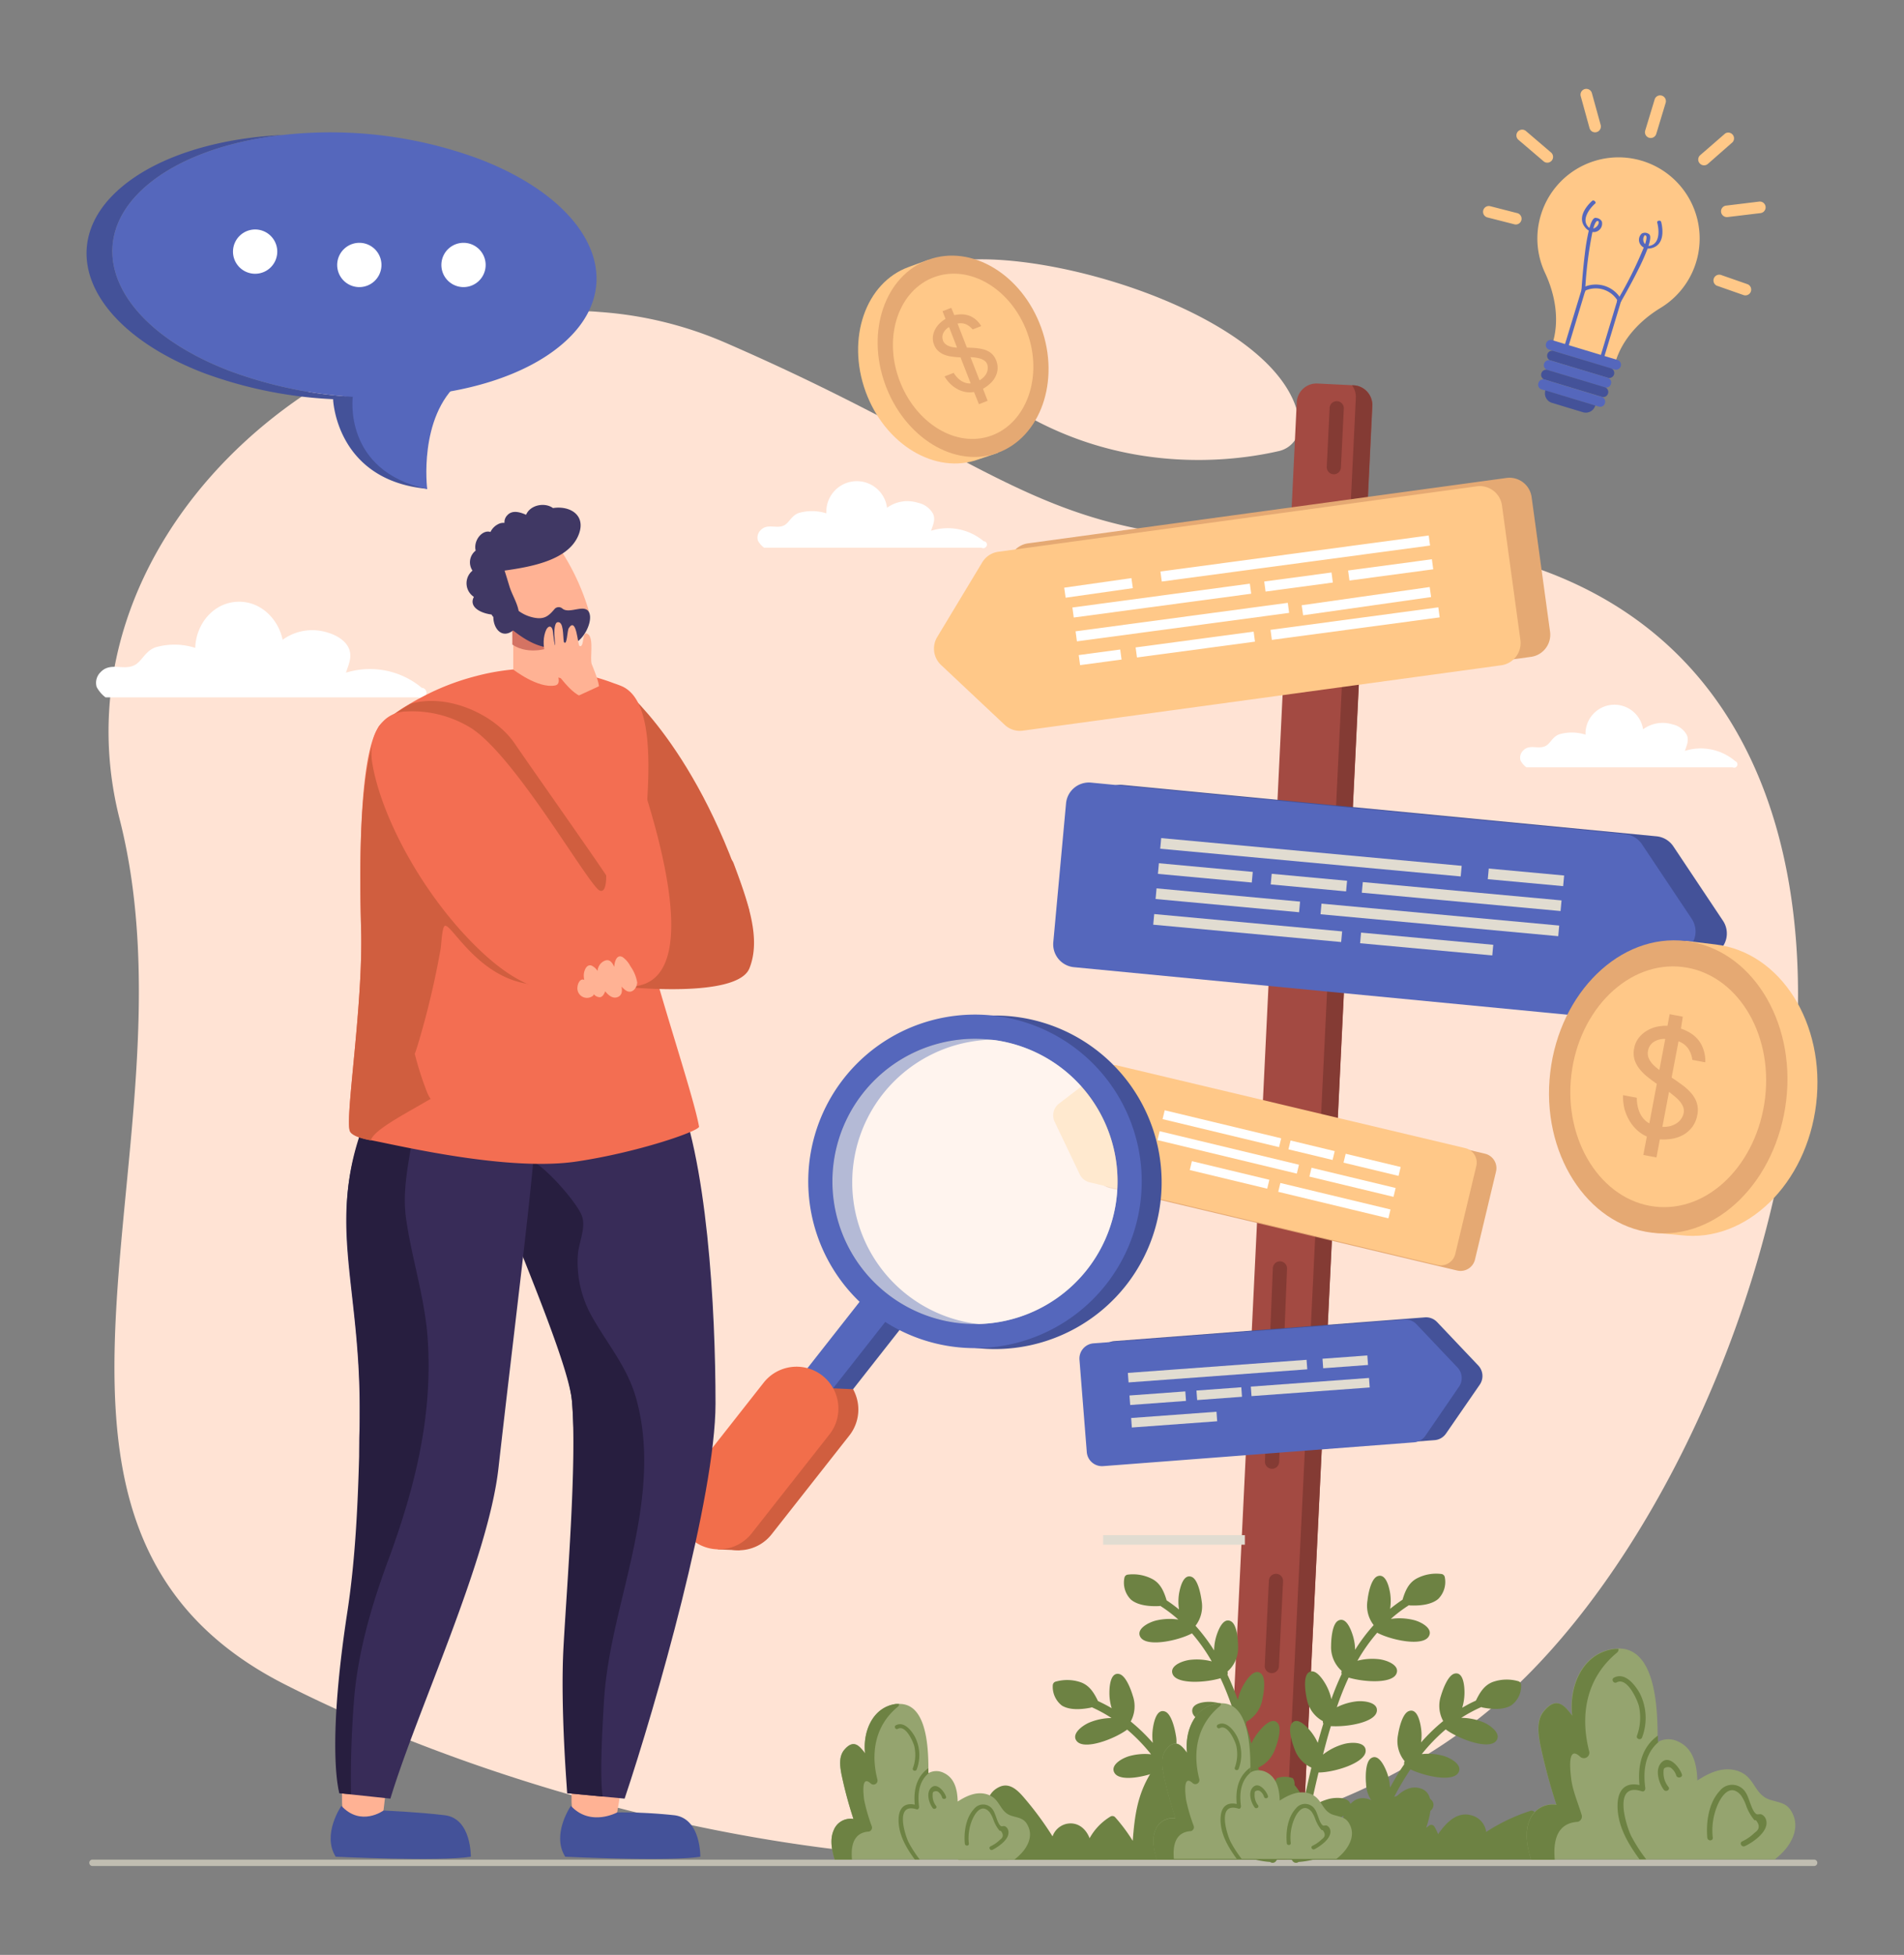 <svg xmlns="http://www.w3.org/2000/svg" id="Layer_1" data-name="Layer 1" viewBox="82.299 77.229 385.396 395.545" height="395.545" width="385.396"><rect x="82.299" y="77.229" width="385.396" height="395.545" fill="#808080" stroke="none"/><defs><style>.cls-1{fill:#ffe3d4}.cls-3{fill:#fff}.cls-5{fill:#843b34}.cls-6{fill:#e5a973}.cls-7{fill:#ffc888}.cls-8{fill:#445299}.cls-9{fill:#5567bc}.cls-10{fill:#e1dcd1}.cls-11{fill:#6d8243}.cls-12{fill:#95a46f}.cls-13{fill:#d05e3f}.cls-16{fill:#ffb294}.cls-17{fill:#382c58}.cls-18{fill:#271e3f}.cls-19{fill:#f36e52}</style></defs><path class="cls-1" d="M345.3 162.55a5.36 5.36 0 0 1-4.11 5.94c-10.89 2.52-42.56 6.65-69.05-21.31-30.93-32.65 69.27-14.95 73.16 15.37Z"/><path class="cls-1" d="M389.62 418c-63.06 60.48-186.6 32.17-249.76 0s-16.63-109.39-33.34-175c-14.18-55.73 41.18-105 94.56-102.79.95 0 1.9.09 2.84.16a77.43 77.43 0 0 1 25 6.11c59.38 25.74 64.13 41.89 119.49 39.89 142.88-5.18 104.27 171.12 41.21 231.63Z"/><path d="M449.42 454.79H101.1a.65.65 0 1 1 0-1.29h348.32a.65.65 0 1 1 0 1.29Z" style="fill:#c0bdb1"/><path class="cls-3" d="M281.47 186.74h-.06a11.32 11.32 0 0 0-10.64-2.12c.35-1.13.91-2.18.42-3.38a4.51 4.51 0 0 0-3.07-2.27 7 7 0 0 0-6.27 1 6.17 6.17 0 0 0-12.28 1.13 9.61 9.61 0 0 0-5.57-.08c-1.54.52-1.95 2.06-3.09 2.56-1.53.68-3.31-.51-4.67.95a2.06 2.06 0 0 0-.53 2.07 4.24 4.24 0 0 0 1.25 1.45h44a.69.69 0 0 0 .86-.11.68.68 0 0 0-.35-1.2ZM167.75 216.4h-.08a16.37 16.37 0 0 0-15.34-3.06c.5-1.62 1.31-3.14.6-4.87s-2.69-2.79-4.42-3.28a10.2 10.2 0 0 0-9 1.49c-.9-4.27-4.52-7.9-9.19-7.69-5 .23-8.38 4.68-8.5 9.33a13.94 13.94 0 0 0-8-.13c-2.21.76-2.81 3-4.45 3.7-2.21 1-4.77-.73-6.73 1.36a3 3 0 0 0-.77 3 6.53 6.53 0 0 0 1.8 2.09H167a1 1 0 0 0 1.24-.17 1 1 0 0 0-.49-1.77ZM433.49 231.16h-.05a10.73 10.73 0 0 0-10.09-2c.33-1.06.86-2.06.39-3.2a4.28 4.28 0 0 0-2.91-2.16 6.68 6.68 0 0 0-5.95 1 5.86 5.86 0 0 0-11.65 1.08 9.05 9.05 0 0 0-5.28-.08c-1.46.49-1.86 2-2.93 2.43-1.46.64-3.14-.49-4.44.89a2 2 0 0 0-.5 2 4.29 4.29 0 0 0 1.18 1.37H433a.68.68 0 1 0 .46-1.27Z"/><path d="m341.84 453.49-7.33-.36a4 4 0 0 1-3.8-4.18l14.07-290.32a4 4 0 0 1 4.19-3.8l7.32.36a4 4 0 0 1 3.8 4.18L346 449.69a4 4 0 0 1-4.16 3.8Z" style="fill:#a34a42"/><path class="cls-5" d="M352.29 173.19h-.07a1.44 1.44 0 0 1-1.37-1.51l.58-11.81a1.44 1.44 0 1 1 2.87.14l-.58 11.82a1.43 1.43 0 0 1-1.43 1.36ZM356.29 155.19h-.32a4 4 0 0 1 .77 2.52L342.67 448a4 4 0 0 1-4.19 3.8l-7-.34a4 4 0 0 0 3 1.66l7.33.36a4 4 0 0 0 4.18-3.8l14.07-290.32a4 4 0 0 0-3.77-4.17Z"/><path class="cls-6" d="m295.34 223.38 96.83-13.24a4.52 4.52 0 0 0 3.88-5.1l-3.73-27.22a4.52 4.52 0 0 0-5.1-3.88l-96.84 13.23a4.56 4.56 0 0 0-3.26 2.15L278 204.44a4.51 4.51 0 0 0 .77 5.64l12.87 12.11a4.53 4.53 0 0 0 3.7 1.19Z"/><path class="cls-7" d="m289.33 225.07 96.84-13.23a4.54 4.54 0 0 0 3.88-5.1l-3.73-27.23a4.53 4.53 0 0 0-5.1-3.88l-96.84 13.24a4.52 4.52 0 0 0-3.26 2.14L272 206.13a4.54 4.54 0 0 0 .77 5.64l12.88 12.11a4.49 4.49 0 0 0 3.68 1.19Z"/><path class="cls-3" transform="rotate(-8.1 310.541 202.965)" d="M298.8 194.4h13.74v2.05H298.8z"/><path class="cls-3" transform="rotate(-7.64 344.65 190.296)" d="M317.09 189.19h54.79v2.05h-54.79z"/><path class="cls-3" transform="rotate(-7.64 317.607 198.795)" d="M299.35 197.71h36.24v2.05h-36.24z"/><path class="cls-3" transform="rotate(-7.65 344.911 194.933)" d="M338.26 194H352v2.05h-13.74z"/><path class="cls-3" transform="rotate(-7.64 363.98 192.564)" d="M355.24 191.49h17.11v2.05h-17.11z"/><path class="cls-3" transform="rotate(-7.64 321.83 203.138)" d="M299.96 202.05h43.34v2.05h-43.34z"/><path class="cls-3" transform="rotate(-8.1 365.994 206.076)" d="M346.88 196.91h26.17v2.05h-26.17z"/><path class="cls-3" transform="rotate(-7.64 356.78 203.516)" d="M339.47 202.36h34.27v2.05h-34.27z"/><path class="cls-3" transform="rotate(-7.64 305.18 210.3)" d="M300.76 209.18h8.47v2.05h-8.47z"/><path class="cls-3" transform="rotate(-7.64 324.385 207.671)" d="M312.2 206.6h24.1v2.05h-24.1z"/><path class="cls-8" d="m414.17 283.74-108.07-10.4a4.65 4.65 0 0 1-4.21-5l2.58-28.09a4.65 4.65 0 0 1 5-4.21l108.07 10.4a4.63 4.63 0 0 1 3.44 2l10.07 15.09a4.64 4.64 0 0 1-.53 5.82l-12.64 13a4.7 4.7 0 0 1-3.71 1.39Z"/><path class="cls-9" d="m407.78 283.33-108.07-10.4a4.65 4.65 0 0 1-4.21-5.05l2.58-28.09a4.65 4.65 0 0 1 5.05-4.21L411.2 246a4.63 4.63 0 0 1 3.45 2.05l10.07 15.08a4.65 4.65 0 0 1-.54 5.82l-12.64 13a4.7 4.7 0 0 1-3.76 1.38Z"/><path class="cls-10" transform="rotate(-84.72 391.178 254.722)" d="M390.07 247.06h2.16v15.32h-2.16z"/><path class="cls-10" transform="rotate(-84.73 347.655 250.713)" d="M346.6 220.17h2.16v61.08h-2.16z"/><path class="cls-10" transform="rotate(-84.73 378.164 258.663)" d="M377.11 238.46h2.16v40.4h-2.16z"/><path class="cls-10" transform="rotate(-84.72 347.23 255.792)" d="M346.13 248.14h2.16v15.32h-2.16z"/><path class="cls-10" transform="rotate(-84.73 326.276 253.871)" d="M325.22 244.33h2.16v19.08h-2.16z"/><path class="cls-10" transform="rotate(-84.73 373.754 263.388)" d="M372.7 239.22h2.16v48.32h-2.16z"/><path class="cls-10" transform="rotate(-84.73 330.828 259.418)" d="M329.77 244.83h2.16V274h-2.16z"/><path class="cls-10" transform="rotate(-84.73 334.842 265.037)" d="M333.79 245.94h2.16v38.2h-2.16z"/><path class="cls-10" transform="rotate(-84.73 371.08 268.27)" d="M370.03 254.83h2.16v26.87h-2.16z"/><path class="cls-6" d="m306.84 317.58 70.39 16.72a3 3 0 0 0 3.63-2.23l4.25-17.77a3 3 0 0 0-2.22-3.63L312.51 294a3 3 0 0 0-2.54.54l-9.32 7.17a3 3 0 0 0-.88 3.68l5.06 10.61a3 3 0 0 0 2.01 1.58Z"/><path class="cls-7" d="m302.85 316.46 70.38 16.71a3 3 0 0 0 3.64-2.22l4.25-17.78a3 3 0 0 0-2.23-3.63l-70.38-16.71a3 3 0 0 0-2.53.54l-9.32 7.16a3 3 0 0 0-.88 3.69l5.06 10.6a3 3 0 0 0 2.01 1.64Z"/><path class="cls-3" transform="rotate(-76.48 329.626 305.604)" d="M328.7 293.48h1.84v24.25h-1.84z"/><path class="cls-3" transform="rotate(-76.48 347.774 309.97)" d="M346.86 305.38h1.84v9.19h-1.84z"/><path class="cls-3" transform="rotate(-76.48 360.03 312.923)" d="M359.11 307.2h1.85v11.45h-1.85z"/><path class="cls-3" transform="rotate(-76.48 330.91 310.41)" d="M329.99 295.91h1.85v29h-1.85z"/><path class="cls-3" transform="rotate(-76.48 356.061 316.46)" d="M355.15 307.71h1.84v17.51h-1.84z"/><path class="cls-3" transform="rotate(-76.48 352.388 320.167)" d="M351.47 308.71h1.84v22.93h-1.84z"/><path class="cls-3" transform="rotate(-76.48 331.174 314.969)" d="M330.26 306.91h1.85v16.12h-1.85z"/><path class="cls-5" d="M339.78 374.42h-.06a1.44 1.44 0 0 1-1.38-1.49l1.6-39a1.44 1.44 0 1 1 2.87.12l-1.59 39a1.44 1.44 0 0 1-1.44 1.37ZM339.73 415.77h-.07a1.43 1.43 0 0 1-1.36-1.51l.84-17.23a1.45 1.45 0 0 1 1.51-1.36 1.43 1.43 0 0 1 1.36 1.5l-.84 17.24a1.45 1.45 0 0 1-1.44 1.36Z"/><path class="cls-8" d="m372.74 368.62-62.91 4.8a3.09 3.09 0 0 1-3.33-2.83l-1.5-18.68a3.08 3.08 0 0 1 2.83-3.32l62.92-4.81a3.08 3.08 0 0 1 2.48 1l8.29 8.74a3.09 3.09 0 0 1 .31 3.87l-6.83 9.89a3.09 3.09 0 0 1-2.26 1.34Z"/><path class="cls-9" d="m368.51 369.07-62.91 4.81a3.09 3.09 0 0 1-3.32-2.84l-1.48-18.67a3.09 3.09 0 0 1 2.83-3.33l62.92-4.8a3 3 0 0 1 2.48.95l8.29 8.74a3.08 3.08 0 0 1 .31 3.87l-6.81 9.94a3.09 3.09 0 0 1-2.31 1.33Z"/><path class="cls-10" transform="rotate(-4.19 354.584 352.673)" d="M350.04 351.82h9.1v1.93h-9.1z"/><path class="cls-10" transform="rotate(-4.19 328.514 354.456)" d="M310.6 353.71h36.27v1.93H310.6z"/><path class="cls-10" transform="rotate(-4.19 347.287 357.607)" d="M335.5 356.93h23.99v1.93H335.5z"/><path class="cls-10" transform="rotate(-4.19 328.76 358.982)" d="M324.52 358.28h9.1v1.93h-9.1z"/><path class="cls-10" transform="rotate(-4.19 316.408 359.899)" d="M310.96 359.19h11.33v1.93h-11.33z"/><path class="cls-10" transform="translate(-25.55 26.19)" d="M331.14 361.66h28.69v1.93h-28.69z"/><path class="cls-10" transform="rotate(-4.19 319.67 364.26)" d="M311.29 363.53h17.32v1.93h-17.32z"/><path class="cls-11" d="M297.24 422.33c1.64 1 4.07.78 5.86.42l.19-.08a29 29 0 0 1 4 2.18 12.08 12.08 0 0 0-4.46.9c-1.47.62-3.77 2.34-2.57 3.79 1.56 1.87 7.68-.47 10.19-2.35a35.7 35.7 0 0 1 4.84 5 11.81 11.81 0 0 0-4.38.36c-1.53.43-4 1.86-3 3.44 1.21 1.88 6.69.71 9.68-.71a58.42 58.42 0 0 1 3.29 5.56 11.85 11.85 0 0 0-4.15-.57c-1.59.07-4.35.9-3.72 2.67.75 2.12 6.42 2.2 9.65 1.48.9 1.92 1.67 3.62 2.44 5.44a12 12 0 0 0-4.55-1.46c-1.58-.16-4.44.24-4.08 2.08.46 2.4 7 3.29 10.11 2.82.45.58 1.63 0 1.52-.74-.07-.16-.14-.32-.2-.48a6.2 6.2 0 0 0 2.33-2.79 1.9 1.9 0 0 0 0 .35c.09 2.33 5.91 4.16 9.15 4.33a.84.84 0 0 0 1.29-.33 14.63 14.63 0 0 0 1.6-1.33 14.66 14.66 0 0 0 1.59 1.33.85.85 0 0 0 1.3.33c3.24-.17 9.06-2 9.14-4.33.07-1.88-2.82-1.84-4.36-1.44a11.78 11.78 0 0 0-3.86 1.85l.6-3a17.22 17.22 0 0 0 7.66-2.46 15.2 15.2 0 0 0 .36 3.26 6.49 6.49 0 0 0 2.78 4.19c-.06.16-.13.32-.2.48-.11.72 1.07 1.32 1.52.74 3.09.47 9.65-.42 10.11-2.82.36-1.84-2.5-2.24-4.08-2.08a12 12 0 0 0-4.55 1.46c.77-1.82 1.54-3.52 2.44-5.44 3.23.72 8.9.64 9.65-1.48.63-1.77-2.13-2.6-3.72-2.67a11.85 11.85 0 0 0-4.15.57 58.42 58.42 0 0 1 3.29-5.56c3 1.42 8.47 2.59 9.68.71 1-1.58-1.49-3-3-3.44a11.81 11.81 0 0 0-4.38-.36 35.7 35.7 0 0 1 4.84-5c2.51 1.88 8.64 4.22 10.19 2.35 1.2-1.45-1.1-3.17-2.57-3.79a12.08 12.08 0 0 0-4.46-.9 29 29 0 0 1 4.05-2.18l.19.08c1.79.36 4.22.58 5.86-.42a4.81 4.81 0 0 0 2-4.21.82.82 0 0 0-.47-.65 8.48 8.48 0 0 0-5.13.08c-1.83.63-2.75 2.17-3.55 3.82-1 .44-1.88.92-2.77 1.44a10.58 10.58 0 0 0 .46-3.15c0-1.07-.17-4.2-2-3.76-1.38.34-2.42 3.33-2.77 4.51a6.39 6.39 0 0 0 .46 5.09 37.38 37.38 0 0 0-4.48 4.33 10.14 10.14 0 0 0 0-2.86c-.15-1.06-.69-4.15-2.47-3.48-1.33.49-2 3.59-2.19 4.8a6.4 6.4 0 0 0 1.34 5.34.87.87 0 0 0-.09.63c-1 1.43-1.88 2.92-2.72 4.45l-.15.27a10.35 10.35 0 0 0-.65-3.12c-.39-1-1.62-3.89-3.2-2.83-1.18.78-1.12 3.95-1 5.17a6.38 6.38 0 0 0 2.52 4.9.84.84 0 0 0 0 .47c-.59 1.22-1.16 2.43-1.71 3.67a10.18 10.18 0 0 0-1-2.35c-.45-.8-1.72-2.86-3-2.64-.41-1.39-2.9-1.33-4.29-1a11.6 11.6 0 0 0-3.76 1.77q.77-3.57 1.62-7.11c3.13 0 9.45-1.91 9.54-4.34.06-1.88-2.82-1.84-4.36-1.43a11.91 11.91 0 0 0-4.28 2.15c.5-1.93 1-3.85 1.6-5.76 3.3.21 8.87-.74 9.29-2.95.35-1.84-2.51-2.23-4.09-2.06a11.78 11.78 0 0 0-4 1.19 59.77 59.77 0 0 1 2.39-6c3.18.94 8.77 1.26 9.67-.78.76-1.72-1.93-2.75-3.51-2.94a11.92 11.92 0 0 0-4.38.31 36.29 36.29 0 0 1 4-5.67c2.77 1.48 9.18 2.85 10.43.76 1-1.61-1.58-3-3.13-3.35a12 12 0 0 0-4.54-.2 28.28 28.28 0 0 1 3.67-2.78.59.59 0 0 0 .19.05c1.83.08 4.26-.07 5.73-1.31a4.85 4.85 0 0 0 1.32-4.47.82.82 0 0 0-.57-.57 8.42 8.42 0 0 0-5.05.87c-1.71.9-2.39 2.57-2.92 4.32-.87.58-1.71 1.2-2.51 1.85a10.68 10.68 0 0 0 0-3.19c-.18-1.05-.82-4.12-2.58-3.4-1.31.54-1.88 3.66-2 4.88a6.39 6.39 0 0 0 1.25 5 35.54 35.54 0 0 0-3.76 5 10.3 10.3 0 0 0-.44-2.83c-.31-1-1.32-4-3-3.06-1.23.7-1.41 3.86-1.42 5.09a6.42 6.42 0 0 0 2.15 5.07.81.81 0 0 0 0 .63q-1.11 2.35-2 4.82l-.09.29a10.6 10.6 0 0 0-1.14-3c-.53-.93-2.19-3.59-3.6-2.31-1 1-.49 4.08-.23 5.28a6.42 6.42 0 0 0 3.25 4.45.93.93 0 0 0 .09.52c-.4 1.28-.77 2.57-1.13 3.87a10.78 10.78 0 0 0-1.34-2.21c-.67-.84-2.71-3.22-3.91-1.74-.89 1.1.13 4.1.57 5.25a6.46 6.46 0 0 0 3.39 3.71q-.79 3.34-1.52 6.71a10.59 10.59 0 0 0-1.58-2.81l-.3-.37a2.23 2.23 0 0 0-.34-1.38 4.73 4.73 0 0 0-3.26 0 2.17 2.17 0 0 0-.34 1.38l-.31.37a10.59 10.59 0 0 0-1.58 2.81c-.48-2.24-1-4.48-1.52-6.71a6.46 6.46 0 0 0 3.39-3.71c.45-1.15 1.46-4.15.57-5.25-1.19-1.48-3.24.9-3.9 1.74a10.4 10.4 0 0 0-1.45 2.34c-.35-1.3-.73-2.59-1.12-3.87a.85.85 0 0 0 .08-.52 6.42 6.42 0 0 0 3.25-4.45c.26-1.2.81-4.32-.23-5.28-1.4-1.28-3.06 1.38-3.6 2.31a10.57 10.57 0 0 0-1.13 3c0-.1-.07-.19-.1-.29-.6-1.64-1.26-3.25-2-4.82a.86.86 0 0 0 0-.63 6.35 6.35 0 0 0 2.15-5.07c0-1.23-.18-4.39-1.42-5.09-1.66-.93-2.67 2-3 3.06a10.67 10.67 0 0 0-.43 2.83 37.16 37.16 0 0 0-3.76-5 6.43 6.43 0 0 0 1.24-5c-.16-1.22-.72-4.34-2-4.88-1.76-.72-2.4 2.35-2.58 3.4a10.36 10.36 0 0 0 0 3.19c-.8-.65-1.63-1.27-2.51-1.85-.53-1.75-1.21-3.42-2.91-4.32a8.46 8.46 0 0 0-5.06-.87.79.79 0 0 0-.56.57 4.82 4.82 0 0 0 1.31 4.47c1.47 1.24 3.9 1.39 5.73 1.31a.59.59 0 0 0 .19-.05 27.62 27.62 0 0 1 3.67 2.78 12 12 0 0 0-4.54.2c-1.55.39-4.09 1.74-3.13 3.35 1.25 2.09 7.67.72 10.43-.76a35.64 35.64 0 0 1 4 5.67 11.92 11.92 0 0 0-4.38-.31c-1.58.19-4.27 1.22-3.51 2.94.9 2 6.49 1.72 9.67.78a57.48 57.48 0 0 1 2.39 6 11.78 11.78 0 0 0-4-1.19c-1.58-.17-4.44.22-4.09 2.06.42 2.21 6 3.16 9.3 2.95q.84 2.86 1.59 5.76a11.91 11.91 0 0 0-4.28-2.15c-1.54-.41-4.42-.45-4.35 1.43.08 2.43 6.41 4.31 9.54 4.34.57 2.36 1.1 4.73 1.62 7.11a11.7 11.7 0 0 0-3.76-1.77c-1.47-.38-4.13-.43-4.34 1.17a7.13 7.13 0 0 0-2 2.43 10.18 10.18 0 0 0-1 2.35c-.55-1.24-1.12-2.45-1.71-3.67a.84.84 0 0 0 0-.47 6.38 6.38 0 0 0 2.52-4.9c.08-1.22.14-4.39-1-5.17-1.58-1.06-2.81 1.83-3.2 2.83a10.35 10.35 0 0 0-.65 3.12l-.15-.27c-.84-1.53-1.75-3-2.72-4.45a.83.83 0 0 0-.1-.63 6.37 6.37 0 0 0 1.35-5.34c-.2-1.21-.86-4.31-2.19-4.8-1.78-.67-2.32 2.42-2.47 3.48a10.14 10.14 0 0 0 0 2.86 37.38 37.38 0 0 0-4.48-4.33 6.43 6.43 0 0 0 .46-5.09c-.35-1.18-1.39-4.17-2.77-4.51-1.85-.44-2 2.69-2 3.76a10.26 10.26 0 0 0 .46 3.15c-.89-.52-1.81-1-2.77-1.44-.8-1.65-1.72-3.19-3.55-3.82a8.48 8.48 0 0 0-5.13-.08.82.82 0 0 0-.47.65 4.81 4.81 0 0 0 1.84 4.16Zm45 22.37-.2-.19c.06-.08.13-.15.2-.23.06.08.13.15.2.23a1.8 1.8 0 0 0-.17.19Zm-11.87 4.19a7.92 7.92 0 0 0 .31-1 17.93 17.93 0 0 0 .36-2.71 18.42 18.42 0 0 0 6.78 1.91c.2 1 .41 2 .6 3a11.78 11.78 0 0 0-3.86-1.85c-1.27-.39-3.56-.46-4.16.65Z"/><path class="cls-11" d="M395.25 453.49c2.93-1.4.59-5.19-1.69-4.59a12.15 12.15 0 0 0-.53-4.76.75.75 0 0 0-.91-.52 37.63 37.63 0 0 0-9 4.28 4 4 0 0 0-2.91-3.34c-3-.9-5.22 1.5-6.82 3.79a11.15 11.15 0 0 0-.74-1.52.75.75 0 0 0-1-.27l-.68.51c1.09-3.15 1.79-7.14-1.21-8-3.16-.95-5.94 2.46-7.88 5.81a3.64 3.64 0 0 0-3.13-3.75c-3.46-.61-4.79 3.71-5.38 7a15.24 15.24 0 0 0-1.73-2.17.76.76 0 0 0-1.17.15 7.84 7.84 0 0 0-.81 1.48c-1.39-2.92-3.67-6.51-6.65-6.77-3.3-.28-4.66 4.84-5.66 7.92a3.94 3.94 0 0 0-4.94-.15 4.89 4.89 0 0 0-4.35-3.61 5.31 5.31 0 0 0-4.95 2.72c-.82-4.55-.95-8.74-4.51-11.88a2.37 2.37 0 0 0-3.44.28c-2.66 4.38-3.19 8.57-3.58 13.6a34.56 34.56 0 0 0-3.59-4.81.77.77 0 0 0-.91-.11 11.77 11.77 0 0 0-4.23 4.39c-.71-1.84-2.28-3.3-4.5-2.94a3.9 3.9 0 0 0-3 2.57 64.61 64.61 0 0 0-5.38-7.37c-1.33-1.58-3.1-3.71-5.4-2.63-3.53 1.67-2.74 6-1.12 9.45-3-2.26-6.75-4.4-8.86-2.11-2.32 2.53-.33 5.21 1.72 7.41Z"/><path class="cls-12" d="M354.1 452.18a12 12 0 0 1-1.29 1.18h-36.39c-.61-2-1-4.16-.19-5.95a3.63 3.63 0 0 1 4-2.26 87.09 87.09 0 0 1-2.44-9.12c-.29-1.61-.55-3.58.63-4.93 1.86-2.14 3-.76 4.17.77-.51-4.34 1.52-9.36 6.28-10a4.31 4.31 0 0 1 .6 0c5.27-.11 5.93 7.8 5.93 13v1l.21-.11a3.33 3.33 0 0 1 2.89 0c2.26 1.05 2.77 3.5 2.83 5.8 1.85-1.21 4-2.17 6.17-1.38 2.51.92 2.29 3.54 4.75 4.28 1.64.49 2.72.47 3.46 2.41s-.33 3.94-1.61 5.31Z"/><path class="cls-11" d="M328.85 421.91c-4.76.6-6.79 5.62-6.28 10-1.14-1.53-2.31-2.91-4.17-.77-1.18 1.35-.92 3.32-.63 4.93a87.09 87.09 0 0 0 2.44 9.12 3.63 3.63 0 0 0-4 2.26c-.8 1.79-.42 4 .19 5.95h3.51c-.33-3.62.83-5.51 3.46-5.67a.82.82 0 0 0 .57-1 35.86 35.86 0 0 1-1.57-5.38c-.15-1.23-.63-5.14 1.32-3.35a.82.82 0 0 0 1.36-.8c-1.42-5.53-.38-11 4.11-14.71a.61.61 0 0 0 .27-.58 4.31 4.31 0 0 0-.58 0ZM333.49 442.69c0 .28-.18.6-.5.5-4.51-1.45-2.31 5.32-1.58 6.74a23.43 23.43 0 0 0 2.23 3.43h-1c-1.73-2.37-3.27-4.95-3.29-7.95 0-2.43 1.13-3.62 3.28-3.16-.27-2.85.29-5.64 2.75-7.38v1l.21-.11c-2.14 1.65-2.46 4.32-2.1 6.93ZM351.54 447.43a1.26 1.26 0 0 0-.69-.82c-.22-.09-.57.05-.73 0-.77-.4-1.07-2.43-1.63-3.23a2.35 2.35 0 0 0-3.89-.23c-1.65 1.76-2.06 4.7-1.84 7 0 .52.86.52.81 0a9.73 9.73 0 0 1 .8-5.08c.62-1.32 1.87-3 3.41-1.27a6.39 6.39 0 0 1 .81 1.66 7.18 7.18 0 0 0 1.21 2.06.37.37 0 0 0 .21 0c.62.75.57 1.37-.16 1.86a6.7 6.7 0 0 1-1.89 1.32c-.47.23-.06.93.41.7 1.23-.65 3.63-2.29 3.17-3.97ZM338.94 440.59c-.33-1-1.8-2.85-2.95-1.81s-.5 3.13.26 4.15c.31.41 1 0 .7-.42a3.25 3.25 0 0 1-.7-2.24c0-.13 0-.47.1-.57a.91.91 0 0 1 .94-.1 2.18 2.18 0 0 1 .87 1.21c.17.49.96.28.78-.22ZM332.64 428.49c-.71-1.29-2.22-3.17-3.84-2.3-.46.25-.05.95.41.7 1.59-.85 3.1 2.66 3.32 3.54a7.89 7.89 0 0 1-.29 4.46c-.17.5.62.72.79.22a8.21 8.21 0 0 0-.39-6.62Z"/><path class="cls-12" d="M288.94 452.32a13 13 0 0 1-1.29 1.17h-36.4c-.61-2-1-4.16-.19-5.94a3.65 3.65 0 0 1 4-2.27 82.43 82.43 0 0 1-2.44-9.12c-.3-1.61-.56-3.57.63-4.93 1.86-2.14 3-.75 4.16.77-.5-4.34 1.52-9.35 6.28-10h.61c5.26-.1 5.92 7.81 5.92 13v1l.21-.1a3.3 3.3 0 0 1 2.89.05c2.27 1.05 2.77 3.49 2.83 5.8 1.85-1.21 4-2.17 6.17-1.38 2.52.91 2.29 3.53 4.75 4.27 1.64.5 2.72.47 3.47 2.42s-.32 3.94-1.6 5.26Z"/><path class="cls-11" d="M263.68 422c-4.76.61-6.78 5.62-6.28 10-1.14-1.52-2.3-2.91-4.16-.77-1.19 1.36-.93 3.32-.63 4.93a82.43 82.43 0 0 0 2.44 9.12 3.65 3.65 0 0 0-4 2.27c-.79 1.78-.42 4 .19 5.94h3.51c-.33-3.62.83-5.51 3.46-5.67a.82.82 0 0 0 .57-1 36.55 36.55 0 0 1-1.56-5.37c-.15-1.24-.63-5.14 1.32-3.36a.82.82 0 0 0 1.36-.8c-1.42-5.53-.39-11 4.11-14.7a.66.66 0 0 0 .27-.59h-.6ZM268.33 442.83c0 .27-.18.6-.51.49-4.5-1.45-2.31 5.33-1.57 6.75a24.7 24.7 0 0 0 2.22 3.42h-1c-1.72-2.36-3.26-4.95-3.29-7.95 0-2.42 1.14-3.61 3.28-3.16-.27-2.84.3-5.64 2.75-7.38v1l.21-.1c-2.14 1.64-2.42 4.31-2.09 6.93ZM286.37 447.56a1.21 1.21 0 0 0-.69-.82c-.22-.09-.56.06-.73 0-.76-.41-1.07-2.43-1.63-3.24a2.34 2.34 0 0 0-3.88-.23c-1.65 1.76-2.06 4.7-1.85 7 .05.52.86.52.82 0a9.61 9.61 0 0 1 .79-5.07c.63-1.33 1.88-3.05 3.42-1.28a6.73 6.73 0 0 1 .81 1.66 7 7 0 0 0 1.2 2.07.41.41 0 0 0 .22 0c.62.75.56 1.37-.17 1.86a6.88 6.88 0 0 1-1.89 1.31c-.47.23-.06.93.41.7 1.23-.64 3.67-2.27 3.17-3.96ZM273.78 440.73c-.34-1-1.8-2.85-2.95-1.82s-.5 3.14.25 4.15c.31.42 1 0 .71-.41a3.33 3.33 0 0 1-.71-2.25c0-.12 0-.46.11-.57a.94.94 0 0 1 .93-.1 2.22 2.22 0 0 1 .87 1.21c.17.5 1.01.28.79-.21ZM267.48 428.62c-.71-1.29-2.22-3.16-3.85-2.3-.46.25-.05 1 .42.71 1.58-.85 3.1 2.66 3.32 3.54a7.81 7.81 0 0 1-.3 4.46c-.16.5.63.71.79.21a8.21 8.21 0 0 0-.38-6.62Z"/><path class="cls-12" d="M443.25 451.9a15.4 15.4 0 0 1-1.74 1.59h-49.3c-.83-2.66-1.34-5.63-.27-8.05a5 5 0 0 1 5.41-3.07A113.37 113.37 0 0 1 394 430c-.4-2.17-.75-4.83.85-6.67 2.52-2.9 4.1-1 5.65 1-.69-5.88 2-12.67 8.51-13.49a7.94 7.94 0 0 1 .81-.06c7.13-.14 8 10.58 8 17.62v1.31l.29-.14a4.44 4.44 0 0 1 3.91.06c3.08 1.43 3.76 4.74 3.84 7.86 2.51-1.64 5.37-2.94 8.36-1.87 3.4 1.24 3.11 4.79 6.43 5.79 2.22.68 3.69.64 4.7 3.27s-.35 5.37-2.1 7.22Z"/><path class="cls-11" d="M409.05 410.89c-6.46.82-9.2 7.61-8.51 13.49-1.55-2.07-3.13-3.94-5.65-1-1.6 1.84-1.25 4.5-.85 6.67a113.37 113.37 0 0 0 3.31 12.36 5 5 0 0 0-5.41 3.07c-1.07 2.42-.56 5.39.27 8.05H397c-.44-4.9 1.13-7.47 4.68-7.68a1.11 1.11 0 0 0 .78-1.35c-.69-2.32-1.82-4.89-2.12-7.29-.2-1.66-.85-7 1.79-4.54a1.11 1.11 0 0 0 1.84-1.08c-1.92-7.49-.52-14.85 5.57-19.92a.85.85 0 0 0 .36-.8 7.94 7.94 0 0 0-.85.02ZM415.33 439c.05.38-.24.82-.68.68-6.1-2-3.13 7.21-2.13 9.13a32.88 32.88 0 0 0 3 4.64h-1.36c-2.33-3.2-4.42-6.7-4.45-10.77 0-3.28 1.54-4.89 4.44-4.27-.36-3.86.4-7.65 3.73-10v1.31l.29-.14c-2.89 2.3-3.32 5.93-2.84 9.42ZM439.78 445.46a1.7 1.7 0 0 0-.93-1.11c-.31-.12-.77.07-1-.05-1-.55-1.45-3.29-2.2-4.38a3.18 3.18 0 0 0-5.26-.31c-2.24 2.38-2.79 6.36-2.51 9.46.07.71 1.17.71 1.11 0a13.09 13.09 0 0 1 1.08-6.87c.84-1.79 2.54-4.12 4.62-1.72a8.8 8.8 0 0 1 1.1 2.24 9.59 9.59 0 0 0 1.63 2.8.71.71 0 0 0 .29 0c.84 1 .77 1.86-.22 2.52a9.27 9.27 0 0 1-2.56 1.78c-.64.31-.08 1.26.56.95 1.66-.77 4.97-3.03 4.29-5.31ZM422.72 436.2c-.45-1.31-2.44-3.86-4-2.46s-.67 4.25.35 5.62c.42.56 1.38 0 .95-.56a4.52 4.52 0 0 1-1-3c0-.17 0-.63.15-.77a1.26 1.26 0 0 1 1.27-.14 3 3 0 0 1 1.17 1.64c.28.63 1.39.34 1.11-.33ZM414.19 419.8c-1-1.74-3-4.29-5.21-3.11-.63.34-.07 1.29.56.95 2.15-1.15 4.2 3.6 4.5 4.8a10.73 10.73 0 0 1-.4 6c-.23.68.84 1 1.06.29a11.13 11.13 0 0 0-.51-8.93Z"/><path class="cls-13" d="m227.58 390.73 4.42.18 4.05-4.19-5.37-3.25-1.47 1.22-1.63 6.04z"/><path class="cls-8" d="M262.83 343a33.75 33.75 0 1 1 47.39-5.69 33.79 33.79 0 0 1-47.39 5.69Zm38.68-49.24a28.87 28.87 0 1 0 4.87 40.53 28.89 28.89 0 0 0-4.87-40.54Z"/><path class="cls-13" d="M226.6 389.1a8.48 8.48 0 0 1-1.43-11.9l15.73-20a8.48 8.48 0 0 1 11.9-1.43 8.48 8.48 0 0 1 1.43 11.9l-15.74 20a8.47 8.47 0 0 1-11.89 1.43Z"/><path class="cls-8" transform="rotate(38.16 246.195 364.153)" d="M242.89 333.88h6.6v60.55h-6.6z"/><path class="cls-13" d="m254.98 358.32-4.03-.18-2.44 9.27 3 .76 3.46-9.66.01-.19z"/><path class="cls-9" d="M258.8 342.81a33.75 33.75 0 1 1 47.39-5.69 33.78 33.78 0 0 1-47.39 5.69Zm38.68-49.24a28.87 28.87 0 1 0 4.87 40.53 28.9 28.9 0 0 0-4.87-40.53Z"/><path class="cls-9" transform="rotate(38.16 242.163 363.961)" d="M238.86 333.7h6.6v60.55h-6.6z"/><path d="M222.56 388.92a8.47 8.47 0 0 1-1.42-11.92l15.73-20a8.47 8.47 0 0 1 11.9-1.42 8.46 8.46 0 0 1 1.42 11.89l-15.73 20a8.48 8.48 0 0 1-11.9 1.45Z" style="fill:#f26e4b"/><path d="M308.48 317.54a28.86 28.86 0 1 1-27.56-30.1 28.86 28.86 0 0 1 27.56 30.1Z" style="opacity:.6;fill:#fff"/><path class="cls-7" d="M416.8 325.6c-10-4.45-16.26-16.91-14.63-30.66s10.55-24.25 21.18-26.34l.12-1 6.07.73c13.19 1.56 22.31 16 20.38 32.25s-14.18 28.15-27.37 26.58l-5.87-.54Z"/><path class="cls-6" d="M396.09 294.21c-1.93 16.25 7.4 30.87 20.59 32.44s25.24-10.51 27.17-26.76-7.2-30.69-20.38-32.26S398 278 396.09 294.21Z"/><path class="cls-7" d="M400.36 294.73c-1.59 13.35 6.07 25.36 16.9 26.64s20.73-8.63 22.32-22-5.91-25.2-16.74-26.49-20.9 8.51-22.48 21.85Z"/><path class="cls-6" d="M422.55 285.36a8.74 8.74 0 0 1 2 .95 6.35 6.35 0 0 1 1.58 1.43 6.08 6.08 0 0 1 1 1.95 7.29 7.29 0 0 1 .35 2.49l-2.63-.5a5.28 5.28 0 0 0-.89-2.36 4 4 0 0 0-1.91-1.39l-1.39 7.33c.48.33 1 .65 1.44 1a16 16 0 0 1 1.35 1 11.39 11.39 0 0 1 1.16 1.14 6.38 6.38 0 0 1 .86 1.28 4.8 4.8 0 0 1 .39 3.13 5.67 5.67 0 0 1-1.05 2.48 6 6 0 0 1-1.82 1.58 7.08 7.08 0 0 1-2.28.78 10 10 0 0 1-2.43.11l-.69 3.67-2.66-.51.71-3.73a7.06 7.06 0 0 1-2-1.32 8.08 8.08 0 0 1-1.54-1.93 9.41 9.41 0 0 1-1-2.4 10.18 10.18 0 0 1-.27-2.72l2.79.53a7.45 7.45 0 0 0 .15 1.65 6.67 6.67 0 0 0 .48 1.47 4.74 4.74 0 0 0 .8 1.2 4 4 0 0 0 1.1.86l1.51-8c-.67-.47-1.32-.95-1.93-1.44a9.62 9.62 0 0 1-1.59-1.6 5.91 5.91 0 0 1-1-1.88 4.82 4.82 0 0 1-.06-2.28 4.74 4.74 0 0 1 .85-2 5.76 5.76 0 0 1 1.55-1.44 6.91 6.91 0 0 1 2-.87 8.66 8.66 0 0 1 2.34-.23l.44-2.35 2.66.5Zm-6.66 4.45a2.44 2.44 0 0 0 0 1.11 3.15 3.15 0 0 0 .44 1 5.07 5.07 0 0 0 .78.93 12.26 12.26 0 0 0 1.07.88l1.19-6.28a3.89 3.89 0 0 0-2.38.63 2.64 2.64 0 0 0-1.1 1.73Zm7.21 12.57a2.21 2.21 0 0 0-.09-1.14 4 4 0 0 0-.64-1.09 7.51 7.51 0 0 0-1-1c-.39-.33-.81-.65-1.24-1l-1.34 7.08a5.19 5.19 0 0 0 1.6-.15 4.67 4.67 0 0 0 1.3-.58 3.3 3.3 0 0 0 1.42-2.13Z"/><path class="cls-7" d="M284 168.18c6.08-4.62 8.37-14.1 5.07-23.2s-11-14.82-18.6-14.55l-.23-.64-4 1.46c-8.73 3.16-12.64 14.44-8.74 25.19s14.13 16.9 22.86 13.74l3.91-1.31Z"/><path class="cls-6" d="M293.05 143.52c3.9 10.75-.12 22.18-8.84 25.35s-18.85-3.14-22.75-13.89 0-22 8.74-25.19 18.96 2.98 22.85 13.73Z"/><path class="cls-7" d="M290.24 144.56c3.2 8.82-.1 18.21-7.27 20.81s-15.48-2.57-18.69-11.4 0-18.1 7.18-20.69 15.54 2.45 18.78 11.28Z"/><path class="cls-6" d="M275.46 141a6.48 6.48 0 0 1 1.51-.17 4.67 4.67 0 0 1 1.48.27 4.19 4.19 0 0 1 1.33.77 5 5 0 0 1 1.13 1.34l-1.74.68a3.78 3.78 0 0 0-1.4-1.07 2.85 2.85 0 0 0-1.65-.12l1.89 4.86 1.22.05a11.41 11.41 0 0 1 1.19.12 9.3 9.3 0 0 1 1.1.24 4.58 4.58 0 0 1 1 .44 3.2 3.2 0 0 1 .81.7 3.45 3.45 0 0 1 .59 1 4 4 0 0 1 .3 1.86 4.21 4.21 0 0 1-.5 1.61 4.74 4.74 0 0 1-1.06 1.31 7.05 7.05 0 0 1-1.39 1l.94 2.44-1.76.68-1-2.47a4.85 4.85 0 0 1-1.7 0 5.37 5.37 0 0 1-1.63-.57 6.44 6.44 0 0 1-1.46-1.07 6.77 6.77 0 0 1-1.17-1.51l1.85-.72a5 5 0 0 0 .7.92 4.42 4.42 0 0 0 .82.7 3.76 3.76 0 0 0 .92.41 3 3 0 0 0 1 .11l-2.06-5.28c-.57 0-1.13-.07-1.67-.14a6.3 6.3 0 0 1-1.54-.36 4 4 0 0 1-1.27-.76 3.26 3.26 0 0 1-.88-1.32 3.39 3.39 0 0 1-.24-1.49 4 4 0 0 1 .39-1.43 4.71 4.71 0 0 1 .89-1.27 5.82 5.82 0 0 1 1.29-1l-.61-1.56 1.77-.69Zm-2.3 5.11a1.82 1.82 0 0 0 .42.65 2.59 2.59 0 0 0 .63.43 4.28 4.28 0 0 0 .81.26 7 7 0 0 0 1 .12l-1.62-4.16a2.76 2.76 0 0 0-1.18 1.26 1.85 1.85 0 0 0-.06 1.39Zm8.93 4.77a1.45 1.45 0 0 0-.48-.64 2.88 2.88 0 0 0-.78-.41 5.63 5.63 0 0 0-1-.23 9.81 9.81 0 0 0-1.09-.11l1.83 4.69a3.7 3.7 0 0 0 .89-.69 2.92 2.92 0 0 0 .56-.82 2.36 2.36 0 0 0 .21-.89 2.31 2.31 0 0 0-.14-.95Z"/><path class="cls-16" d="M207.94 435.57c-.81-1-9.53-.16-9.62.36-.26 1.61-.68 7.76.15 8.57s8.34 2.5 8.51.95c.15-1.35 1.74-8.9.96-9.88Z"/><path class="cls-8" d="M197.86 442.62s-4 5.77-1.15 10.3c0 0 21 1 27.34 0 0 0 .17-7.74-5.27-8.4a99.82 99.82 0 0 0-11.56-.57s-5.41 2.96-9.36-1.33Z"/><path class="cls-16" d="M160.24 435.61c-.81-1-8.28-.2-8.37.32-.27 1.61-.68 7.76.15 8.57s7.37 3.35 7.54 1.79c.15-1.29 1.44-9.71.68-10.68Z"/><path class="cls-17" d="M198.09 360.9c1 12.36.08 37.27-.91 49.62-.06.84-.06 29.54-.06 29.54l11.61 1.1c6.33-18.86 18.4-61.16 18.4-79.94s-1.62-50.07-8.52-64.92c-6.56-14.11-32.45 5.38-35.49 8.84-1.41 1.6 1.25 15.89 4.93 25.36 4.27 10.97 9.51 23.76 10.04 30.4Z"/><path class="cls-18" d="m197.12 440.06 7.17.68c-.66-4.51 0-14.56.25-19.15.47-8 2.44-15.79 4.3-23.54 2.93-12.3 5.72-25.32 2.24-37.82-1.8-6.42-5.74-10.89-8.94-16.56a22.45 22.45 0 0 1-2.88-12.54c.17-2.39 1.66-5.41.85-7.8-1-3-10.05-13.25-12.37-11.71-2.79 1.88-1.38 9.14-2.51 12.52 4.27 11 12.33 30.12 12.86 36.76 1 12.36-1.05 37.17-1.73 49.54s.76 29.62.76 29.62Z"/><path class="cls-17" d="m151 440.06 10.32 1.1c5.38-17.79 19.76-48.18 21.87-66.84 3.28-29 7.24-60 7.42-67.65v-1.87c-7.1-8.64-19.12-12.16-24.48-12.8-2.12-.26-3.66.16-4.33 1.27a81.94 81.94 0 0 0-5.2 10.16c-8.6 20.57-1.35 32.91-1.51 59.57 0 1.54 0 3.12-.06 4.68-.28 11 2.7 24.62-.47 36.14-6.22 22.63-3.56 36.24-3.56 36.24Z"/><path class="cls-18" d="m151 440.06 2.35.22a199.73 199.73 0 0 1 .74-20.62c1-9.48 3.68-18.38 7-27.31 5.26-14.4 8.8-28.61 7.79-44.09-.56-8.42-3.22-16.23-4.39-24.49-.75-5.34.36-10.46 1.2-15.64a49.32 49.32 0 0 0 .78-8.95c-.08-2.49-9.78-.5-9.78 3.6-8.64 20.52-1.37 33.56-1.53 60.25 0 1.54 0 3.12-.06 4.68-.26 11-.66 23.58-2.45 35.4-4.38 28.42-1.65 36.95-1.65 36.95Z"/><path class="cls-8" d="M151.4 442.62s-4 5.77-1.15 10.3c0 0 21 1 27.35 0 0 0 .16-7.74-5.27-8.4s-12.41-.95-12.41-.95-4.57 3.34-8.52-.95Z"/><path class="cls-13" d="M208 216.16s15.89 12.33 25.94 45.21L208 267.23l-.26-32.63Z"/><path class="cls-19" d="M223.8 305.22c-.31 1-12.5 5.18-24.61 7-13.93 2.15-36.13-3.21-41.85-4.29-2.34-.44-3.85-1.07-4.2-1.82-1.11-2.38 2.71-25.57 2.25-41-.08-3-.14-6-.14-9-.09-15.5 1-30 4.51-32.71.79-.62 1.71-1.27 2.73-2s1.82-1.21 2.87-1.82c.77-.46 1.58-.92 2.44-1.36a49.61 49.61 0 0 1 10.92-4.21 45.22 45.22 0 0 1 21.81-.34 44.79 44.79 0 0 1 6 1.8c.48.16 1 .35 1.47.54 6.85 2.76 5.86 17.67 4.76 30.18-.5 5.81-1 11.09-.82 14.39a30.06 30.06 0 0 0 .42 3.3c1.58 9.35 10.29 34.64 11.44 41.34Z"/><path class="cls-16" d="M194.69 206v6.7s1.59 2.9 0 3.22c-3.48.7-8.5-3.22-8.5-3.22v-10.25Z"/><path d="M186 207.65v-4.52s3.76 4.79 7.94 5c.06.03-4.46 1.87-7.94-.48Z" style="fill:#d47363"/><path class="cls-16" d="M196 188.85a46.74 46.74 0 0 1 5.4 11.7c1.07 4.1-5.88 10.55-12.83 5.45s-6.34-14.3-6.34-14.3Z"/><path d="M178.22 198c-1.07 2 1.28 3.29 3.57 3.57a2.23 2.23 0 0 0 .37.5c0 2.33 1.73 4.5 4 2.72 3.38 2.68 7.49 4.86 12.32 2.68 2.11-.95 3.72-4.37 3.14-6.12-.73-2.22-4.06.27-5.5-1a1.13 1.13 0 0 0-1.53.06c-1.25 1.5-2.15 2.23-4.31 1.77a7.79 7.79 0 0 1-3-1.34c-.3-1.62-1.28-3.23-1.77-4.68-.14-.4-.63-2.1-1.08-3.48 5.42-.76 12.56-2.07 14.8-6.81 2-4.23-1.4-6.4-5-5.84-1.66-1.22-4.63-.64-5.44 1.36-1.29-.57-2.82-1-3.81.1a2 2 0 0 0-.57 1.54 2.26 2.26 0 0 0-1.34.29 3.38 3.38 0 0 0-1.49 1.55c-1.64-.54-3.5 1.7-3 3.77a3 3 0 0 0-.64 4.05 3.3 3.3 0 0 0 .28 5.31Z" style="fill:#403864"/><path class="cls-13" d="M208.12 276.85s23.37 2.59 25.88-3.71c2.35-5.91-.18-13.15-3.21-21.24-2.34-6.26-21.9 12.64-21.9 12.64ZM196.83 263.79c-1.52 1.76-1.4 12.45-3.76 12.64-13.16 1.1-19.61-13.12-20.82-11.8-.5.52-.61 3.74-.77 4.63a169 169 0 0 1-4.56 19.2c-.19.6-.4 1.36-.67 2a65.14 65.14 0 0 0 2.55 7.92 5.84 5.84 0 0 0 .67 1.19c-5.89 3.43-11.45 6.29-12.13 8.4-2.34-.44-3.85-1.07-4.2-1.82-1.11-2.38 2.71-25.57 2.25-41-.08-3-.14-6-.14-9-.09-15.5 1.05-26.16 3.64-31.73.43-.92 2.58-2.25 3.6-2.94s1.82-1.21 2.87-1.82c7.37-2.25 17.12 2.05 21.19 8.11 2.84 4.19 18.49 26.37 18.7 27 1.5 4.72-5.48 5.7-8.42 9.02Z"/><path class="cls-16" d="M203.4 217.1c.68-.94-1-4.58-1.34-5.53-.37-1.15.44-5-.65-5.95-1.46-1.21-.7 2.75-1.8 2.32-.39-.15-.59-6.06-2.18-3.62-.35.54-.33 3.72-1 2.81-.22-1.32 0-4.23-1.29-4-.62.12-.68 1.9-.61 2.74.29 3.26 0 2-.31-.79-.15-1.45-1.09-1.42-1.57.1-1 3.15.56 6.83 2.72 8.79.88.84 5.08 7.19 8.03 3.13Z"/><path class="cls-16" d="M195.06 212.79c-.4-.26-.93-.39-1.36-.63a3.65 3.65 0 0 0-1.67-.53c-.92 0-.64.86-.19 1.32.82.85 3.52 1.4 4.63 1.62a6.4 6.4 0 0 0-1.41-1.78Z"/><path class="cls-19" d="M211.73 276.63c17.82-4-7-61.09-7-61.09l-6 2.75c-.35.57 9.77 40.73 5 39.16-2.08-.69-17-27.14-26.1-32.92a22.69 22.69 0 0 0-13-3.35c-5.23.08-7.81 5.18-7 10.33 1.7 10.45 9.43 25.2 19.62 35.81 11.23 11.68 19.11 12.8 34.48 9.31Z"/><path class="cls-16" d="M202.36 278.68a.39.39 0 0 0 .12-.3 1.69 1.69 0 0 0 1.24.63c.59-.07.86-.68 1.07-1.15a.08.08 0 0 0 0-.07c.68.87 1.56 1.55 2.49 1.2s1-1.19.82-2.14a5.11 5.11 0 0 0 .86.77c1.2.82 2.25-.4 2.32-1.59a8 8 0 0 0-1.38-3.3 5.14 5.14 0 0 0-1.6-1.86c-1.22-.58-1.59.95-1.68 2-.42-1-1.06-1.77-2.19-1.11a2.38 2.38 0 0 0-1.17 1.93 3.09 3.09 0 0 0-1.05-1c-1.06-.58-1.64.75-1.73 1.61a3.66 3.66 0 0 0 .09 1.2.73.73 0 0 0-.25-.08c-.74-.06-1.11 1-1.14 1.57a1.94 1.94 0 0 0 3.18 1.69Z"/><path class="cls-8" d="M149.72 158s.54 16.42 19.05 18.14l-10.68-19.34a40.32 40.32 0 0 0-8.37 1.2Z"/><path class="cls-8" d="M163.3 157.56a87.12 87.12 0 0 1-39.74-4.85c-23.18-8.9-30.67-25.71-16.73-37.56 7.48-6.36 19.61-10 32.84-10.62-11.15 1.23-21.13 4.69-27.62 10.2-13.94 11.85-6.45 28.67 16.74 37.56a86.46 86.46 0 0 0 34.51 5.27Z"/><path class="cls-9" d="M179.28 109.39a86.85 86.85 0 0 0-39.61-4.86c-11.15 1.23-21.13 4.69-27.62 10.2-13.94 11.85-6.45 28.67 16.74 37.56a86.46 86.46 0 0 0 34.51 5.27c13.17-.65 25.25-4.28 32.71-10.62 13.99-11.85 6.45-28.66-16.73-37.55Z"/><path class="cls-9" d="M153.71 157.44s-2.1 15.08 15.06 18.74c0 0-1.85-14.53 6.57-21.69Z"/><path class="cls-3" d="M171.65 130.55a4.48 4.48 0 1 0 4.76-4.18 4.48 4.48 0 0 0-4.76 4.18ZM150.56 130.55a4.48 4.48 0 1 0 4.76-4.18 4.49 4.49 0 0 0-4.76 4.18ZM129.47 127.85a4.48 4.48 0 1 0 4.76-4.18 4.49 4.49 0 0 0-4.76 4.18Z"/><path class="cls-7" d="M394.19 120.75a16.42 16.42 0 1 1 24.23 18.78c-4.14 2.52-7.71 6.27-9.12 10.91l-.14.47-12.7-3.84.12-.42c1.41-4.66.52-9.79-1.54-14.2a16.31 16.31 0 0 1-.85-11.7Z"/><path class="cls-9" d="M402.42 135.85s.23-3.71.68-7.3a41.74 41.74 0 0 1 .79-4.66 2.61 2.61 0 0 1-.77-.69c-1.94-2.41 1.35-5.24 1.49-5.36a.42.42 0 0 1 .5.1c.17.16.21.36.1.45-.87.74-2.84 3-1.56 4.6a1.73 1.73 0 0 0 .38.35c.59-2.16 1.13-2.09 1.44-2a1.37 1.37 0 0 1 1.07.72 1.72 1.72 0 0 1-1.4 2.11 1.74 1.74 0 0 1-.51 0 80 80 0 0 0-1.48 12c0 .17-.18.23-.38.16l-.14-.08a.49.49 0 0 1-.21-.4Zm3.23-13.91c-.28 0-.57.56-.85 1.53.74-.18 1.25-1 1.07-1.44a.51.51 0 0 0-.22-.09ZM410 138.45h-.16c-.21-.05-.32-.2-.23-.34a81.06 81.06 0 0 0 5.41-10.8 2 2 0 0 1-.41-.29 1.71 1.71 0 0 1 0-2.53 1.31 1.31 0 0 1 1.29 0c.28.13.77.37.07 2.5a1.61 1.61 0 0 0 .5-.09c2-.63 1.57-3.6 1.26-4.69 0-.14.1-.28.33-.32a.41.41 0 0 1 .47.2c.05.18 1.22 4.35-1.73 5.29a2.88 2.88 0 0 1-1 .14 43.92 43.92 0 0 1-1.93 4.32c-1.61 3.24-3.46 6.41-3.48 6.45a.47.47 0 0 1-.39.16Zm5.2-13.61a1.38 1.38 0 0 0 .09 1.79c.31-1 .38-1.59.14-1.74a.46.46 0 0 0-.19-.05Z"/><path class="cls-9" d="m402.55 135.45.48-.19a5.92 5.92 0 0 1 7.2 2.17l.29.43-3.84 12.7-8-2.4Zm7.12 2.54-.08-.13a5.17 5.17 0 0 0-6.26-1.89l-.14.06-3.51 11.61 6.48 2Z"/><path class="cls-9" d="m395.93 148 13.17 4a1 1 0 0 0 1.26-.68 1 1 0 0 0-.68-1.26l-13.17-4a1 1 0 0 0-1.27.68 1 1 0 0 0 .69 1.26Z"/><path class="cls-8" d="m396.05 150.13 11.76 3.55A1 1 0 0 0 409 153a1 1 0 0 0-.57-1.23l-11.77-3.55a1 1 0 0 0-1.16.71 1 1 0 0 0 .55 1.2Z"/><path class="cls-9" d="m395.46 152.07 11.76 3.56a1 1 0 0 0 1.16-.71 1 1 0 0 0-.57-1.23L396 150.13a1 1 0 0 0-1.16.71 1 1 0 0 0 .62 1.23Z"/><path class="cls-8" d="m394.87 154 11.76 3.55a1 1 0 0 0 1.16-.71 1 1 0 0 0-.57-1.23l-11.76-3.55a1 1 0 0 0-1.17.71 1 1 0 0 0 .58 1.23Z"/><path class="cls-9" d="m394.28 156 11.72 3.52a1 1 0 0 0 1.16-.71 1 1 0 0 0-.57-1.23L394.87 154a1 1 0 0 0-1.16.71 1 1 0 0 0 .57 1.29Z"/><path class="cls-8" d="m402.68 160.63-6.22-1.88a2 2 0 0 1-1.35-2.53l10.1 3.06a2 2 0 0 1-2.53 1.35Z"/><path class="cls-7" d="M415.85 105a1.17 1.17 0 0 1-.54-1.35l1.91-6.29a1.15 1.15 0 0 1 1.45-.78 1.17 1.17 0 0 1 .78 1.46l-1.9 6.28a1.17 1.17 0 0 1-1.46.78 1 1 0 0 1-.24-.1ZM404.58 103.85a1.23 1.23 0 0 1-.54-.7l-1.78-6.46a1.17 1.17 0 1 1 2.26-.62l1.78 6.45a1.18 1.18 0 0 1-1.72 1.33ZM394.93 110a1 1 0 0 1-.17-.12l-5.11-4.36a1.17 1.17 0 0 1 1.52-1.78l5.1 4.36a1.17 1.17 0 0 1-1.34 1.9ZM383.06 121.09a1.17 1.17 0 0 1 .88-2.14l5.38 1.38a1.17 1.17 0 1 1-.58 2.26l-5.38-1.37a1 1 0 0 1-.3-.13ZM426.63 110.52a1.42 1.42 0 0 1-.3-.25 1.17 1.17 0 0 1 .12-1.65l5.06-4.39A1.17 1.17 0 0 1 433 106l-5 4.39a1.18 1.18 0 0 1-1.37.13ZM431.26 121a1.16 1.16 0 0 1 .45-2.17l6.66-.81a1.17 1.17 0 0 1 .28 2.33l-6.67.8a1.18 1.18 0 0 1-.72-.15ZM429.73 135a1.17 1.17 0 0 1 1-2.11l5.25 1.83a1.17 1.17 0 0 1-.77 2.21l-5.25-1.84a.72.72 0 0 1-.23-.09Z"/></svg>